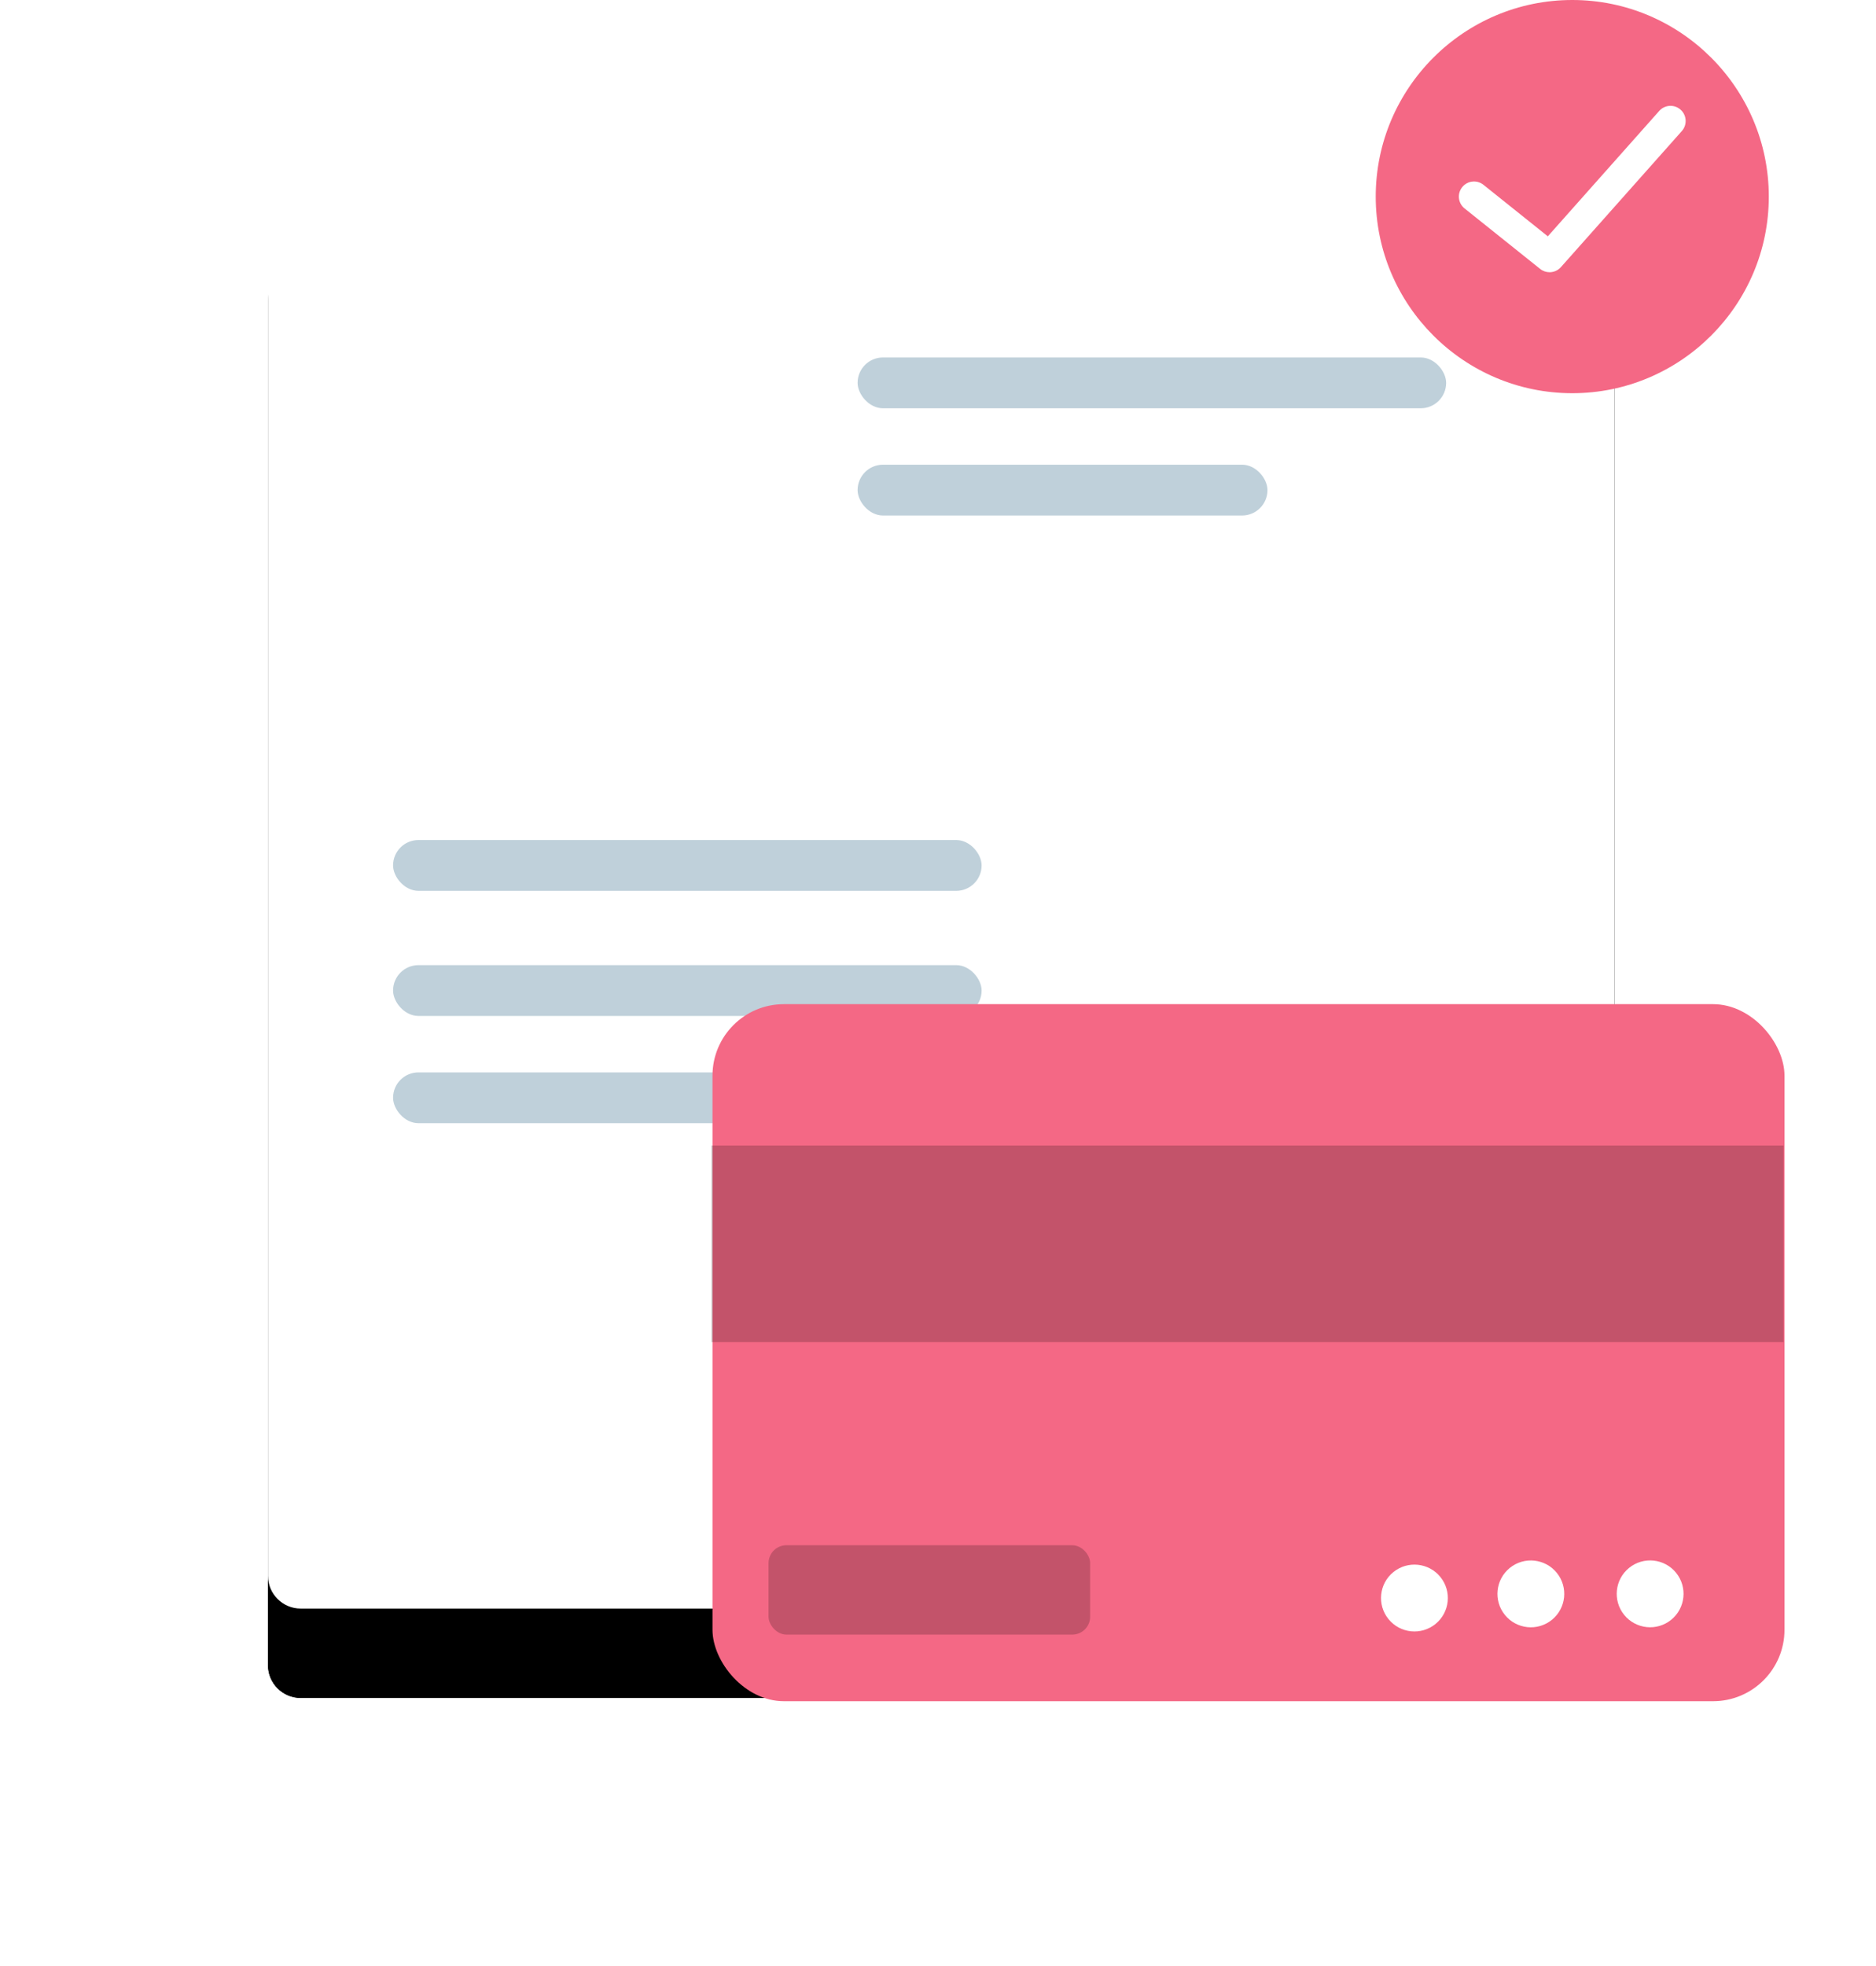 <?xml version="1.0" encoding="UTF-8"?>
<svg width="105px" height="110px" viewBox="0 0 105 110" version="1.1" xmlns="http://www.w3.org/2000/svg" xmlns:xlink="http://www.w3.org/1999/xlink">
    <!-- Generator: Sketch 55.2 (78181) - https://sketchapp.com -->
    <title>payments</title>
    <desc>Created with Sketch.</desc>
    <defs>
        <path d="M73.517,80 L1.832,80 C0.82,80 0,79.18 0,78.169 L0,1.831 C0,0.82 0.82,0 1.832,0 L73.517,0 C74.529,0 75.349,0.82 75.349,1.831 L75.349,78.169 C75.349,79.177 74.534,79.995 73.517,80 Z" id="path-1"></path>
        <filter x="-33.2%" y="-25.0%" width="166.4%" height="162.5%" filterUnits="objectBoundingBox" id="filter-2">
            <feOffset dx="0" dy="5" in="SourceAlpha" result="shadowOffsetOuter1"></feOffset>
            <feGaussianBlur stdDeviation="7.5" in="shadowOffsetOuter1" result="shadowBlurOuter1"></feGaussianBlur>
            <feColorMatrix values="0 0 0 0 0   0 0 0 0 0   0 0 0 0 0  0 0 0 0.1 0" type="matrix" in="shadowBlurOuter1"></feColorMatrix>
        </filter>
        <path d="M73.517,80 L1.832,80 C0.82,80 0,79.18 0,78.169 L0,1.831 C0,0.82 0.82,0 1.832,0 L73.517,0 C74.529,0 75.349,0.82 75.349,1.831 L75.349,78.169 C75.349,79.177 74.534,79.995 73.517,80 Z" id="path-3"></path>
        <filter x="-33.2%" y="-25.0%" width="166.4%" height="162.5%" filterUnits="objectBoundingBox" id="filter-4">
            <feOffset dx="0" dy="5" in="SourceAlpha" result="shadowOffsetOuter1"></feOffset>
            <feGaussianBlur stdDeviation="7.5" in="shadowOffsetOuter1" result="shadowBlurOuter1"></feGaussianBlur>
            <feColorMatrix values="0 0 0 0 0   0 0 0 0 0   0 0 0 0 0  0 0 0 0.1 0" type="matrix" in="shadowBlurOuter1"></feColorMatrix>
        </filter>
        <linearGradient x1="60.881%" y1="74.033%" x2="32.47%" y2="-13.308%" id="linearGradient-5">
            <stop stop-color="#15DABA" offset="0%"></stop>
            <stop stop-color="#13DEB4" offset="20.5%"></stop>
            <stop stop-color="#0DE8A2" offset="49.01%"></stop>
            <stop stop-color="#04F884" offset="82.08%"></stop>
            <stop stop-color="#00FF78" offset="100%"></stop>
        </linearGradient>
    </defs>
    <g id="Mobile-Illustrations" stroke="none" stroke-width="1" fill="none" fill-rule="evenodd">
        <g id="Illustrations" transform="translate(-26, -7293)">
            <g id="Operations" transform="translate(40, 56)">
                <g id="payments" transform="translate(1, 7237)">
                    <g id="analytics" transform="translate(0, 10)">
                        <g id="base">
                            <use fill="black" fill-opacity="1" filter="url(#filter-2)" xlink:href="#path-1"></use>
                            <use fill="#FFFFFF" fill-rule="evenodd" xlink:href="#path-1"></use>
                        </g>
                        <g id="base">
                            <use fill="black" fill-opacity="1" filter="url(#filter-4)" xlink:href="#path-3"></use>
                            <use fill="#FFFFFF" fill-rule="evenodd" xlink:href="#path-3"></use>
                        </g>
                    </g>
                    <rect id="Rectangle-3" fill="#BFD0DA" x="7" y="47" width="32.941" height="2.843" rx="1.421"></rect>
                    <rect id="Rectangle-3-Copy" fill="#BFD0DA" x="7" y="54" width="32.941" height="2.843" rx="1.421"></rect>
                    <rect id="Rectangle-3-Copy-2" fill="#BFD0DA" x="7" y="60" width="32.941" height="2.843" rx="1.421"></rect>
                    <rect id="Rectangle-3-Copy" fill="#BFD0DA" x="33" y="20" width="32.941" height="2.843" rx="1.421"></rect>
                    <rect id="Rectangle-3-Copy-2" fill="#BFD0DA" x="33" y="26" width="22.941" height="2.843" rx="1.421"></rect>
                    <g id="Group-15" transform="translate(54.689, 75.467) rotate(51) translate(-54.689, -75.467) translate(20.189, 39.467)">
                        <g id="Group-9" transform="translate(0, 0)">
                            <rect id="Rectangle" fill="#F46885" transform="translate(34.787, 35.989) rotate(-51) translate(-34.787, -35.989) " x="4.787" y="16.489" width="60" height="39" rx="4"></rect>
                            <rect id="Rectangle" fill="#000000" opacity="0.2" transform="translate(30.016, 32.2) rotate(-51) translate(-30.016, -32.2) " x="0.016" y="26.7" width="60" height="11"></rect>
                            <circle id="Oval" fill="#FFFFFF" cx="51.3" cy="37.41" r="1.87"></circle>
                            <circle id="Oval" fill="#FFFFFF" cx="55.22" cy="32.2" r="1.87"></circle>
                            <circle id="Oval" fill="#FFFFFF" cx="59.42" cy="27.01" r="1.87"></circle>
                            <rect id="Rectangle" fill="#000000" opacity="0.2" transform="translate(33.861, 58.224) rotate(-51) translate(-33.861, -58.224) " x="24.861" y="55.724" width="18" height="5" rx="1"></rect>
                        </g>
                    </g>
                    <g id="check" transform="translate(62, 0)">
                        <g id="success">
                            <path d="M11,0 C4.935,0 0,4.934 0,11 C0,17.066 4.935,22 11,22 C17.065,22 22,17.066 22,11 C22,4.934 17.065,0 11,0 Z" id="Shape" fill="#F46885"></path>
                            <path d="M17.133,7.332 L10.363,14.947 C10.197,15.134 9.964,15.231 9.73,15.231 C9.545,15.231 9.358,15.17 9.202,15.045 L4.971,11.661 C4.606,11.369 4.547,10.837 4.839,10.472 C5.131,10.106 5.664,10.047 6.028,10.339 L9.632,13.222 L15.867,6.207 C16.177,5.857 16.713,5.826 17.062,6.136 C17.411,6.447 17.443,6.982 17.133,7.332 Z" id="Shape-path" fill="#FFFFFF"></path>
                        </g>
                    </g>
                </g>
            </g>
        </g>
    </g>
</svg>